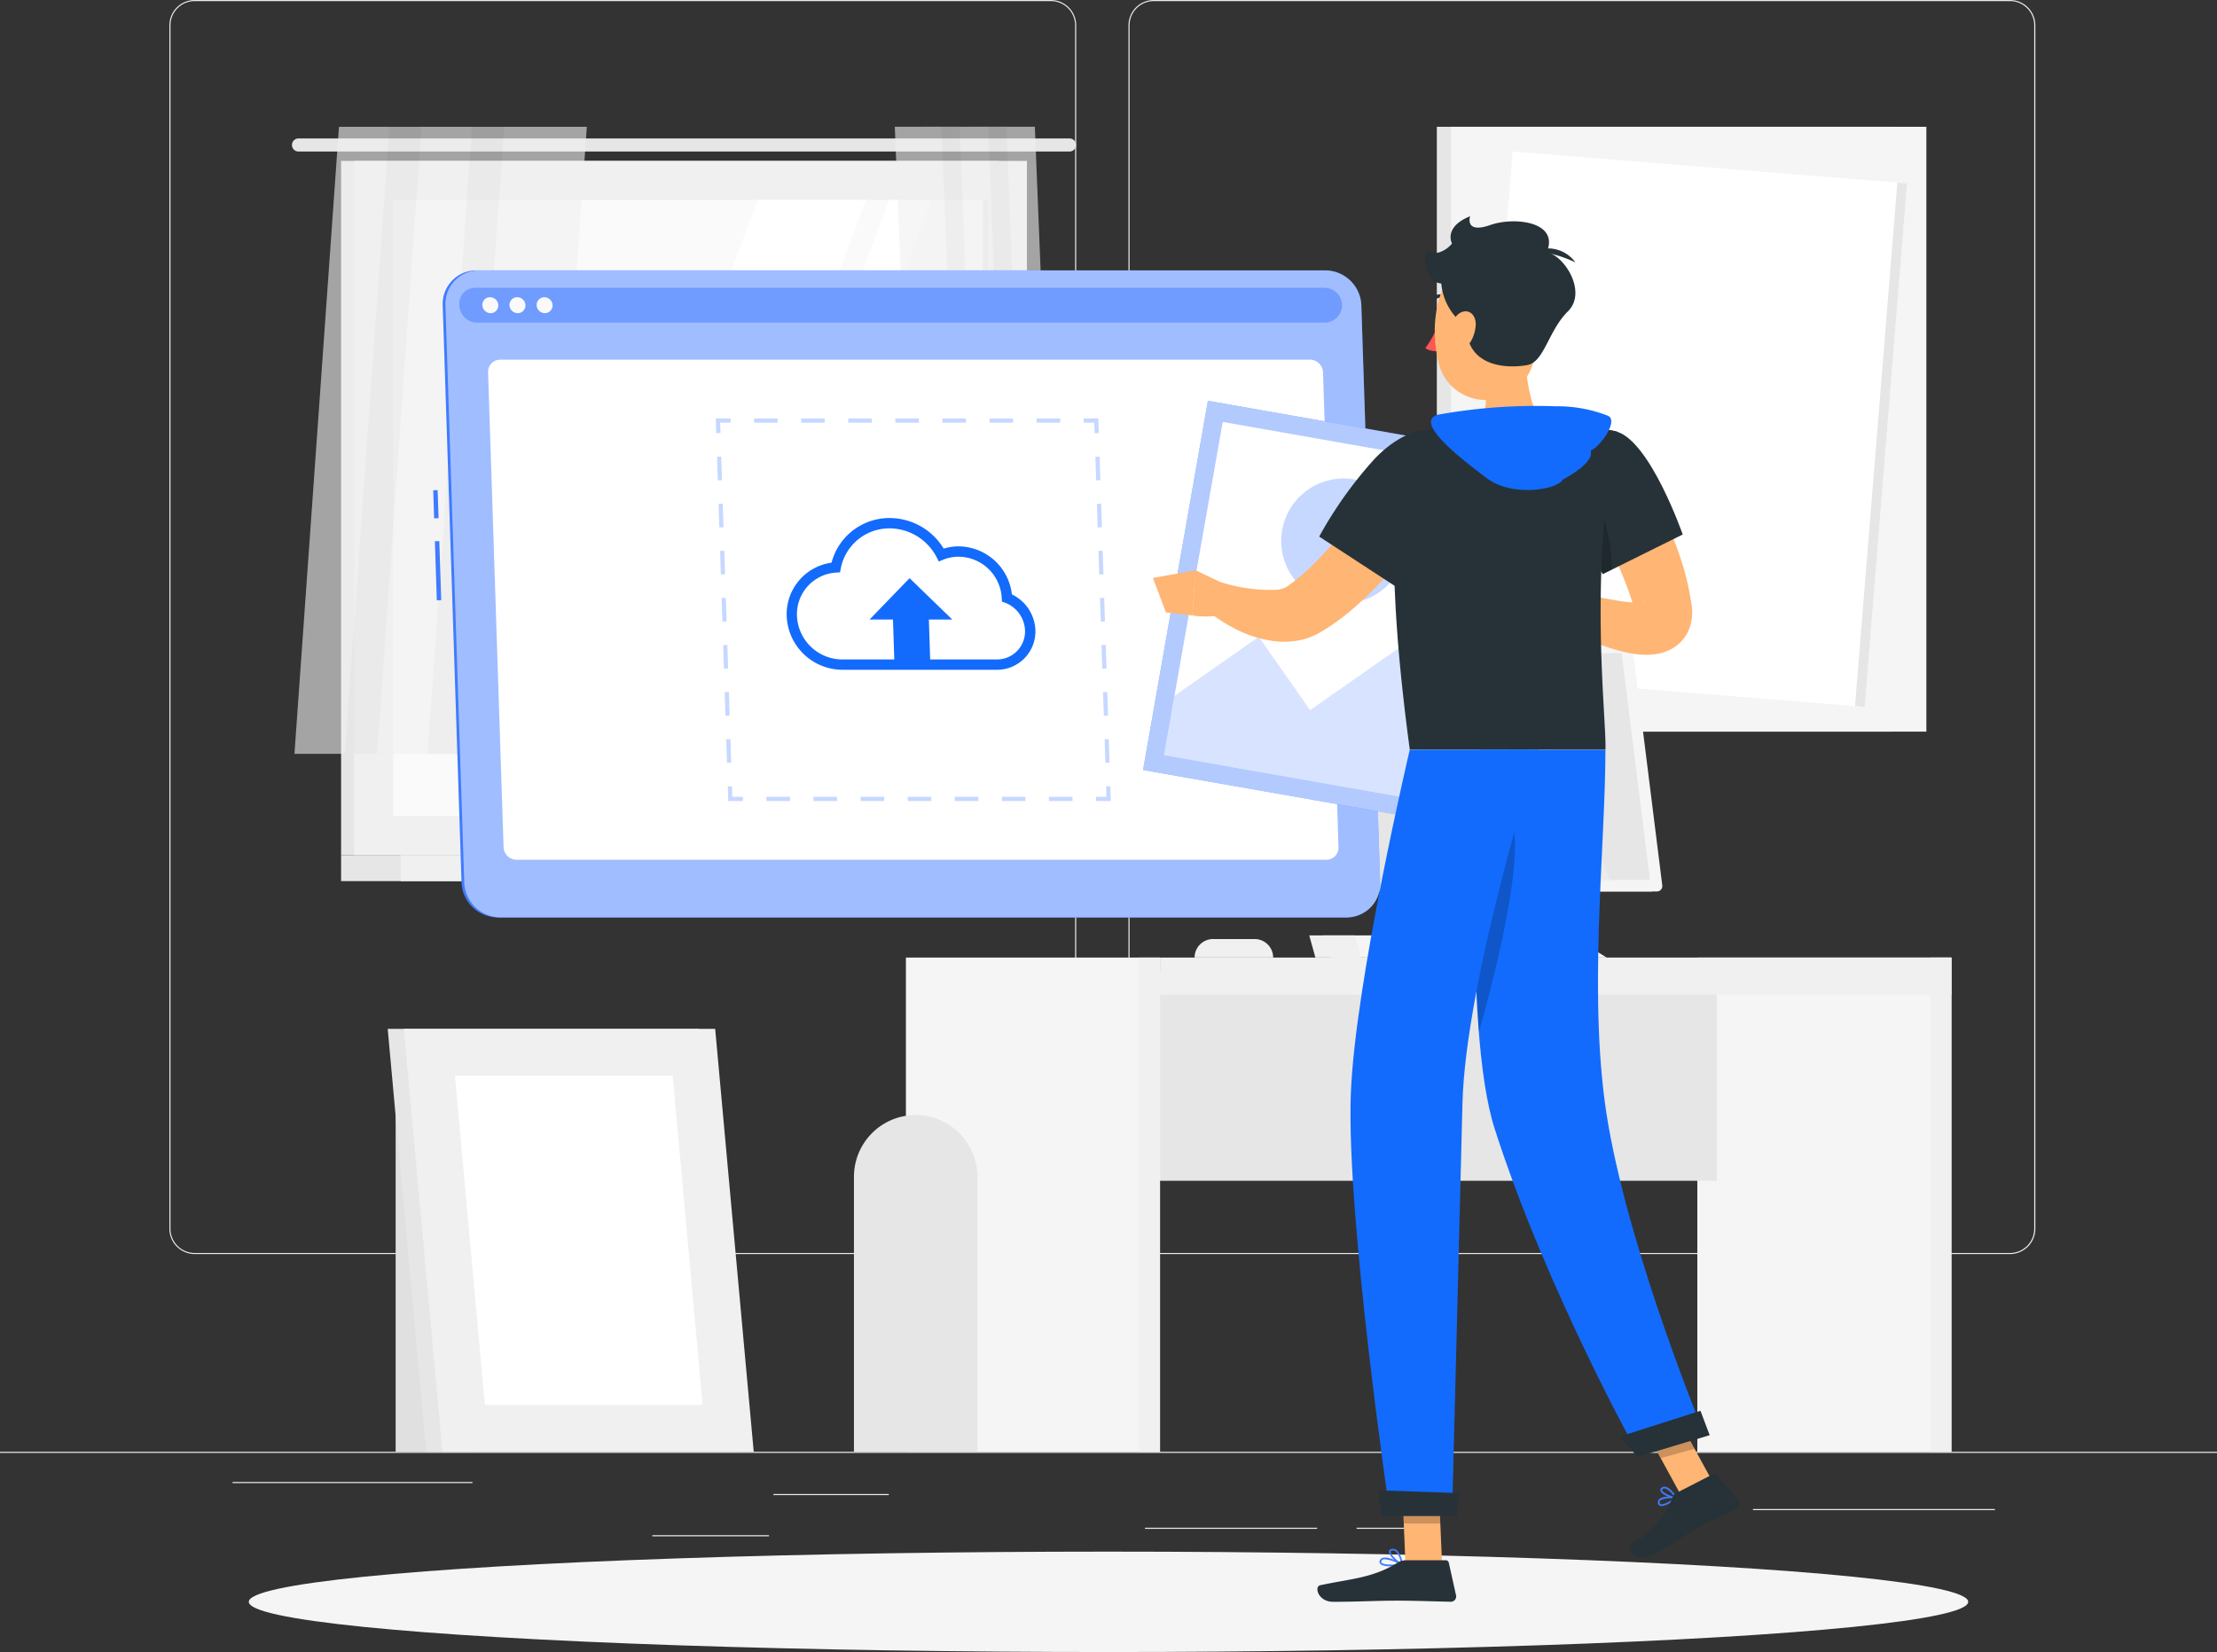 <svg xmlns="http://www.w3.org/2000/svg" width="192.267" height="143.28" viewBox="0 0 192.267 143.28">
  <rect x="0" y="0" width="192.267" height="143.28" fill="#333333" stroke="none"/>
  <g id="Group_32" data-name="Group 32" transform="translate(0 -54.953)">
    <g id="Background_Complete" data-name="Background Complete" transform="translate(0 54.953)">
      <g id="Group_3" data-name="Group 3">
        <g id="Group_1" data-name="Group 1">
          <rect id="Rectangle_1" data-name="Rectangle 1" width="192.267" height="0.096" transform="translate(0 125.914)" fill="#ebebeb"/>
          <path id="Path_1" data-name="Path 1" d="M114.655,163.717H40.4a2.2,2.2,0,0,1-2.195-2.195V57.148A2.2,2.2,0,0,1,40.4,54.953h74.253a2.2,2.2,0,0,1,2.195,2.195V161.522A2.2,2.2,0,0,1,114.655,163.717ZM40.4,55.049a2.1,2.1,0,0,0-2.1,2.1V161.522a2.1,2.1,0,0,0,2.1,2.1h74.253a2.1,2.1,0,0,0,2.1-2.1V57.148a2.1,2.1,0,0,0-2.1-2.1Z" transform="translate(-23.515 -54.953)" fill="#ebebeb"/>
          <path id="Path_2" data-name="Path 2" d="M330.952,163.717H256.7a2.2,2.2,0,0,1-2.195-2.195V57.148a2.2,2.2,0,0,1,2.195-2.195h74.253a2.2,2.2,0,0,1,2.2,2.195V161.522A2.2,2.2,0,0,1,330.952,163.717ZM256.7,55.049a2.1,2.1,0,0,0-2.1,2.1V161.522a2.1,2.1,0,0,0,2.1,2.1h74.253a2.1,2.1,0,0,0,2.1-2.1V57.148a2.1,2.1,0,0,0-2.1-2.1Z" transform="translate(-156.639 -54.953)" fill="#ebebeb"/>
        </g>
        <g id="Group_2" data-name="Group 2" transform="translate(20.172 128.532)">
          <rect id="Rectangle_2" data-name="Rectangle 2" width="9.997" height="0.096" transform="translate(46.905 1.043)" fill="#ebebeb"/>
          <rect id="Rectangle_3" data-name="Rectangle 3" width="20.804" height="0.096" fill="#ebebeb"/>
          <rect id="Rectangle_4" data-name="Rectangle 4" width="10.12" height="0.096" transform="translate(36.4 4.614)" fill="#ebebeb"/>
          <rect id="Rectangle_5" data-name="Rectangle 5" width="14.932" height="0.096" transform="translate(79.125 3.968)" fill="#ebebeb"/>
          <rect id="Rectangle_6" data-name="Rectangle 6" width="4.112" height="0.096" transform="translate(97.48 3.968)" fill="#ebebeb"/>
          <rect id="Rectangle_7" data-name="Rectangle 7" width="20.978" height="0.096" transform="translate(131.851 2.345)" fill="#ebebeb"/>
        </g>
      </g>
      <g id="Group_15" data-name="Group 15" transform="translate(25.32 10.996)">
        <g id="Group_7" data-name="Group 7">
          <g id="Group_4" data-name="Group 4" transform="translate(0 1.013)">
            <rect id="Rectangle_8" data-name="Rectangle 8" width="57.059" height="60.211" transform="translate(4.26 1.949)" fill="#e6e6e6"/>
            <path id="Path_3" data-name="Path 3" d="M133.278,86.183H66.411a.566.566,0,0,0-.566.566h0a.566.566,0,0,0,.566.566h66.867a.566.566,0,0,0,.566-.566h0A.566.566,0,0,0,133.278,86.183Z" transform="translate(-65.845 -86.183)" fill="#e6e6e6"/>
            <rect id="Rectangle_9" data-name="Rectangle 9" width="58.348" height="60.211" transform="translate(5.391 1.949)" fill="#f0f0f0"/>
            <rect id="Rectangle_10" data-name="Rectangle 10" width="57.059" height="2.25" transform="translate(4.26 62.16)" fill="#e6e6e6"/>
            <rect id="Rectangle_11" data-name="Rectangle 11" width="58.348" height="2.25" transform="translate(9.425 62.16)" fill="#f0f0f0"/>
            <rect id="Rectangle_12" data-name="Rectangle 12" width="53.432" height="51.569" transform="translate(60.35 5.338) rotate(90)" fill="#fafafa"/>
            <path id="Path_4" data-name="Path 4" d="M119.124,153.5l19.894-53.432h9.391L128.515,153.5Z" transform="translate(-98.636 -94.727)" fill="#fff"/>
            <path id="Path_5" data-name="Path 5" d="M148.792,153.5l19.894-53.432h3.661L152.454,153.5Z" transform="translate(-116.896 -94.727)" fill="#fff"/>
            <rect id="Rectangle_13" data-name="Rectangle 13" width="53.432" height="0.43" transform="translate(60.35 5.338) rotate(90)" fill="#e6e6e6"/>
          </g>
          <g id="Group_5" data-name="Group 5" transform="translate(0.216)" opacity="0.6">
            <path id="Path_6" data-name="Path 6" d="M73.572,137.933H66.407l3.862-54.386h7.165Z" transform="translate(-66.407 -83.547)" fill="#f0f0f0"/>
            <path id="Path_7" data-name="Path 7" d="M83.364,137.933H77.782l3.862-54.386h5.582Z" transform="translate(-73.408 -83.547)" fill="#e6e6e6"/>
            <path id="Path_8" data-name="Path 8" d="M92.2,137.933H85.04L88.9,83.547h7.165Z" transform="translate(-77.875 -83.547)" fill="#f0f0f0"/>
            <path id="Path_9" data-name="Path 9" d="M102,137.933H96.414l3.862-54.386h5.582Z" transform="translate(-84.875 -83.547)" fill="#e6e6e6"/>
            <path id="Path_10" data-name="Path 10" d="M110.837,137.933h-7.165l3.862-54.386H114.7Z" transform="translate(-89.343 -83.547)" fill="#f0f0f0"/>
          </g>
          <g id="Group_6" data-name="Group 6" transform="translate(52.278 0)" opacity="0.6">
            <path id="Path_11" data-name="Path 11" d="M225.039,137.933h4.049l-2.182-54.386h-4.049Z" transform="translate(-214.758 -83.548)" fill="#f0f0f0"/>
            <path id="Path_12" data-name="Path 12" d="M220.937,137.933h3.155l-2.182-54.386h-3.155Z" transform="translate(-212.234 -83.548)" fill="#e6e6e6"/>
            <path id="Path_13" data-name="Path 13" d="M214.509,137.933h4.049l-2.182-54.386h-4.049Z" transform="translate(-208.278 -83.548)" fill="#f0f0f0"/>
            <path id="Path_14" data-name="Path 14" d="M210.407,137.933h3.155l-2.182-54.386h-3.155Z" transform="translate(-205.753 -83.548)" fill="#e6e6e6"/>
            <path id="Path_15" data-name="Path 15" d="M203.979,137.933h4.049l-2.182-54.386H201.8Z" transform="translate(-201.797 -83.548)" fill="#f0f0f0"/>
          </g>
        </g>
        <g id="Group_9" data-name="Group 9" transform="translate(99.288)">
          <g id="Group_8" data-name="Group 8">
            <rect id="Rectangle_14" data-name="Rectangle 14" width="39.456" height="52.458" fill="#e6e6e6"/>
            <rect id="Rectangle_15" data-name="Rectangle 15" width="41.222" height="52.458" transform="translate(1.232)" fill="#f5f5f5"/>
            <rect id="Rectangle_16" data-name="Rectangle 16" width="45.552" height="34.316" transform="translate(2.904 47.55) rotate(-85.379)" fill="#fff"/>
            <rect id="Rectangle_17" data-name="Rectangle 17" width="45.552" height="0.845" transform="translate(36.266 50.246) rotate(-85.378)" fill="#e6e6e6"/>
          </g>
        </g>
        <g id="Group_13" data-name="Group 13" transform="translate(48.738 44.652)">
          <g id="Group_10" data-name="Group 10" transform="translate(0 27.401)">
            <rect id="Rectangle_18" data-name="Rectangle 18" width="22.037" height="42.865" transform="translate(73.14)" fill="#f5f5f5"/>
            <rect id="Rectangle_19" data-name="Rectangle 19" width="1.817" height="42.865" transform="translate(93.36)" fill="#f0f0f0"/>
            <rect id="Rectangle_20" data-name="Rectangle 20" width="50.742" height="18.137" transform="translate(74.839 19.36) rotate(180)" fill="#e6e6e6"/>
            <rect id="Rectangle_21" data-name="Rectangle 21" width="68.635" height="3.215" transform="translate(95.177 3.215) rotate(180)" fill="#f0f0f0"/>
            <rect id="Rectangle_22" data-name="Rectangle 22" width="22.037" height="42.865" transform="translate(4.506)" fill="#f5f5f5"/>
            <path id="Rectangle_23" data-name="Rectangle 23" d="M5.353,0h0a5.353,5.353,0,0,1,5.353,5.353V29.207a0,0,0,0,1,0,0H0a0,0,0,0,1,0,0V5.353A5.353,5.353,0,0,1,5.353,0Z" transform="translate(0 13.658)" fill="#e6e6e6"/>
            <rect id="Rectangle_24" data-name="Rectangle 24" width="1.817" height="42.865" transform="translate(24.726)" fill="#f0f0f0"/>
          </g>
          <g id="Group_11" data-name="Group 11" transform="translate(32.449)">
            <path id="Path_16" data-name="Path 16" d="M318.511,256.115h-4.754l1.157-9.253h4.755Z" transform="translate(-299.613 -228.714)" fill="#f0f0f0"/>
            <path id="Path_17" data-name="Path 17" d="M321.245,256.115h-4.755l1.157-9.253H322.4Z" transform="translate(-301.295 -228.714)" fill="#f5f5f5"/>
            <path id="Path_18" data-name="Path 18" d="M322.749,251.489h-4.754l.578-4.627h4.755Z" transform="translate(-302.221 -228.714)" fill="#f0f0f0"/>
            <path id="Path_19" data-name="Path 19" d="M280.033,221.334h33.631a.466.466,0,0,0,.463-.524l-2.592-20.734a.466.466,0,0,0-.463-.408H277.441a.466.466,0,0,0-.463.524l2.592,20.734A.466.466,0,0,0,280.033,221.334Z" transform="translate(-276.975 -199.667)" fill="#f0f0f0"/>
            <path id="Path_20" data-name="Path 20" d="M281.332,221.334h33.631a.466.466,0,0,0,.463-.524l-2.592-20.734a.466.466,0,0,0-.463-.408H278.74a.466.466,0,0,0-.463.524l2.592,20.734A.466.466,0,0,0,281.332,221.334Z" transform="translate(-277.774 -199.667)" fill="#f5f5f5"/>
            <path id="Path_21" data-name="Path 21" d="M316.082,221.787l-2.426-19.407a.13.13,0,0,0-.129-.115H281.232a.13.13,0,0,0-.129.147l2.426,19.407a.13.13,0,0,0,.129.114h32.294A.131.131,0,0,0,316.082,221.787Z" transform="translate(-279.515 -201.266)" fill="#e6e6e6"/>
            <path id="Path_22" data-name="Path 22" d="M337.464,221.935l-8.536-19.668h-7.485l8.537,19.668Z" transform="translate(-304.343 -201.267)" fill="#ebebeb"/>
            <path id="Path_23" data-name="Path 23" d="M321.914,221.935l-8.537-19.668h-2.7l8.537,19.668Z" transform="translate(-297.719 -201.267)" fill="#ebebeb"/>
            <path id="Rectangle_25" data-name="Rectangle 25" d="M0,0H7.744a0,0,0,0,1,0,0V0a.867.867,0,0,1-.867.867H.867A.867.867,0,0,1,0,0V0A0,0,0,0,1,0,0Z" transform="translate(24.277 27.402) rotate(-180)" fill="#f5f5f5"/>
            <path id="Rectangle_26" data-name="Rectangle 26" d="M0,0H5.253a0,0,0,0,1,0,0V0a.867.867,0,0,1-.867.867H.867A.867.867,0,0,1,0,0V0A0,0,0,0,1,0,0Z" transform="translate(17.429 27.402) rotate(180)" fill="#f0f0f0"/>
          </g>
          <g id="Group_12" data-name="Group 12" transform="translate(39.485 25.48)">
            <path id="Path_24" data-name="Path 24" d="M323.006,267.852H299.063l-.647-1.922H319.89Z" transform="translate(-297.207 -265.93)" fill="#f5f5f5"/>
            <path id="Path_25" data-name="Path 25" d="M299.763,267.852h-3.956l-.535-1.922h3.956Z" transform="translate(-295.272 -265.93)" fill="#f0f0f0"/>
          </g>
          <path id="Rectangle_27" data-name="Rectangle 27" d="M0,0H6.815a0,0,0,0,1,0,0V0A1.607,1.607,0,0,1,5.207,1.607h-3.6A1.607,1.607,0,0,1,0,0V0A0,0,0,0,1,0,0Z" transform="translate(36.356 27.401) rotate(-180)" fill="#f0f0f0"/>
        </g>
        <g id="Group_14" data-name="Group 14" transform="translate(8.303 78.234)">
          <rect id="Rectangle_28" data-name="Rectangle 28" width="6.679" height="31.044" transform="translate(7.368 36.684) rotate(180)" fill="#e0e0e0"/>
          <path id="Path_26" data-name="Path 26" d="M117.779,323.684h-27L87.437,287h27Z" transform="translate(-87.437 -287)" fill="#e6e6e6"/>
          <path id="Path_27" data-name="Path 27" d="M121.417,323.684h-27L91.074,287h27Z" transform="translate(-89.675 -287)" fill="#f0f0f0"/>
          <path id="Path_28" data-name="Path 28" d="M105.195,326.122l-2.6-28.562h18.882l2.6,28.562Z" transform="translate(-96.766 -293.499)" fill="#fff"/>
        </g>
      </g>
    </g>
    <g id="Shadow" transform="translate(21.577 189.525)">
      <ellipse id="_Path_" data-name="&lt;Path&gt;" cx="74.557" cy="4.354" rx="74.557" ry="4.354" fill="#f5f5f5"/>
    </g>
    <g id="Upload_Window" data-name="Upload Window" transform="translate(37.57 78.403)">
      <g id="Group_23" data-name="Group 23" transform="translate(0)">
        <g id="Group_21" data-name="Group 21">
          <g id="Group_20" data-name="Group 20">
            <rect id="Rectangle_29" data-name="Rectangle 29" width="0.385" height="5.126" transform="translate(0.144 23.491) rotate(-1.872)" fill="#407bff"/>
            <rect id="Rectangle_30" data-name="Rectangle 30" width="0.385" height="2.436" transform="translate(0 19.071) rotate(-1.872)" fill="#407bff"/>
            <path id="Path_31" data-name="Path 31" d="M104.592,172.052h73.393a2.911,2.911,0,0,0,2.92-3.018l-1.634-50.08a3.149,3.149,0,0,0-3.117-3.018H102.761a2.911,2.911,0,0,0-2.92,3.018l1.634,50.08A3.15,3.15,0,0,0,104.592,172.052Z" transform="translate(-99.019 -115.936)" fill="#407bff"/>
            <g id="Group_18" data-name="Group 18" transform="translate(1.057)">
              <g id="Group_17" data-name="Group 17">
                <path id="Path_32" data-name="Path 32" d="M105.2,172.052H178.6a2.911,2.911,0,0,0,2.92-3.018l-1.634-50.08a3.149,3.149,0,0,0-3.117-3.018H103.373a2.911,2.911,0,0,0-2.92,3.018l1.634,50.08A3.149,3.149,0,0,0,105.2,172.052Z" transform="translate(-100.452 -115.936)" fill="#407bff"/>
                <path id="Path_33" data-name="Path 33" d="M105.2,172.052H178.6a2.911,2.911,0,0,0,2.92-3.018l-1.634-50.08a3.149,3.149,0,0,0-3.117-3.018H103.373a2.911,2.911,0,0,0-2.92,3.018l1.634,50.08A3.149,3.149,0,0,0,105.2,172.052Z" transform="translate(-100.452 -115.936)" fill="#fff" opacity="0.5"/>
              </g>
              <path id="Path_34" data-name="Path 34" d="M178.511,119.861H105.118q-.125,0-.246.01c-1.882.155-1.611,3.008.282,3.008h73.518a1.507,1.507,0,0,0,.086-3.008Q178.636,119.861,178.511,119.861Z" transform="translate(-102.383 -118.352)" fill="#407bff" opacity="0.5"/>
              <path id="Path_35" data-name="Path 35" d="M110.165,122.678a.665.665,0,0,1-.669.692.72.72,0,0,1-.714-.692.666.666,0,0,1,.669-.692A.72.72,0,0,1,110.165,122.678Z" transform="translate(-105.578 -119.66)" fill="#fafafa"/>
              <path id="Path_36" data-name="Path 36" d="M116.286,122.678a.666.666,0,0,1-.669.692.72.72,0,0,1-.714-.692.666.666,0,0,1,.669-.692A.72.72,0,0,1,116.286,122.678Z" transform="translate(-109.345 -119.66)" fill="#fafafa"/>
              <ellipse id="Ellipse_1" data-name="Ellipse 1" cx="0.681" cy="0.703" rx="0.681" ry="0.703" transform="matrix(0.701, -0.713, 0.713, 0.701, 7.624, 3.011)" fill="#fafafa"/>
            </g>
            <path id="Path_37" data-name="Path 37" d="M112.551,179.451h70.221a1.052,1.052,0,0,0,1.059-1.094l-1.344-41.184a1.138,1.138,0,0,0-1.13-1.094H111.135a1.052,1.052,0,0,0-1.058,1.094l1.344,41.184A1.139,1.139,0,0,0,112.551,179.451Z" transform="translate(-105.319 -128.333)" fill="#fff"/>
            <g id="Group_19" data-name="Group 19" transform="translate(24.504 12.842)" opacity="0.3">
              <path id="Path_38" data-name="Path 38" d="M248.475,233.565h-1.282V233.2h.905l-.029-.9.364-.012Z" transform="translate(-214.214 -200.386)" fill="#407bff"/>
              <path id="Path_39" data-name="Path 39" d="M199.4,235.033h-2.042v-.365H199.4Zm-4.083,0h-2.042v-.365h2.042Zm-4.084,0H189.19v-.365h2.042Zm-4.084,0h-2.041v-.365h2.041Zm-4.083,0h-2.042v-.365h2.042Zm-4.084,0H176.94v-.365h2.041Zm-4.083,0h-2.042v-.365H174.9Z" transform="translate(-168.461 -201.854)" fill="#407bff"/>
              <path id="Path_40" data-name="Path 40" d="M165.447,233.565h-1.27l-.041-1.27.364-.012.03.917h.917Z" transform="translate(-163.094 -200.386)" fill="#407bff"/>
              <path id="Path_41" data-name="Path 41" d="M162.577,184.5l-.067-2.042.364-.012.067,2.042Zm-.133-4.084-.067-2.042.365-.012.067,2.042Zm-.133-4.084-.067-2.042.364-.012.067,2.042Zm-.133-4.084-.067-2.042.364-.012.067,2.042Zm-.133-4.084-.067-2.042.365-.012.067,2.042Zm-.133-4.084-.066-2.042.364-.012.067,2.042ZM161.778,160l-.067-2.042.364-.012.067,2.041Z" transform="translate(-161.602 -154.633)" fill="#407bff"/>
              <path id="Path_42" data-name="Path 42" d="M161.47,150.614l-.042-1.281h1.282v.365h-.9l.029.9Z" transform="translate(-161.428 -149.333)" fill="#407bff"/>
              <path id="Path_43" data-name="Path 43" d="M196.615,149.7h-2.042v-.365h2.042Zm-4.083,0H190.49v-.365h2.042Zm-4.084,0h-2.042v-.365h2.042Zm-4.084,0h-2.041v-.365h2.041Zm-4.083,0h-2.042v-.365h2.042Zm-4.083,0h-2.042v-.365H176.2Zm-4.084,0h-2.042v-.365h2.042Z" transform="translate(-166.748 -149.333)" fill="#407bff"/>
              <path id="Path_44" data-name="Path 44" d="M245.356,150.614l-.03-.917h-.917v-.365h1.27l.041,1.27Z" transform="translate(-212.499 -149.333)" fill="#407bff"/>
              <path id="Path_45" data-name="Path 45" d="M247.912,184.5l-.067-2.042.364-.012.067,2.042Zm-.133-4.084-.067-2.042.365-.012.066,2.042Zm-.133-4.084-.067-2.042.364-.012.067,2.042Zm-.133-4.084-.067-2.042.364-.012.067,2.042Zm-.133-4.084-.067-2.042.364-.012.067,2.042Zm-.133-4.084-.066-2.042.364-.012.067,2.042ZM247.113,160l-.067-2.042.364-.012.067,2.042Z" transform="translate(-214.123 -154.633)" fill="#407bff"/>
            </g>
          </g>
        </g>
        <g id="Group_22" data-name="Group 22" transform="translate(30.649 21.478)">
          <path id="Path_46" data-name="Path 46" d="M195.641,184.951H182.217a4.847,4.847,0,0,1-4.8-4.652,4.506,4.506,0,0,1,3.888-4.636,5.186,5.186,0,0,1,5.026-3.872,5.505,5.505,0,0,1,4.7,2.651,4.435,4.435,0,0,1,1.3-.194,4.69,4.69,0,0,1,4.614,4.165,3.588,3.588,0,0,1,2.038,3.085,3.324,3.324,0,0,1-3.341,3.454Zm-9.315-12.264a4.285,4.285,0,0,0-4.219,3.472l-.065.342-.347.022a3.615,3.615,0,0,0-3.388,3.747,3.943,3.943,0,0,0,3.909,3.785h13.424a2.428,2.428,0,0,0,2.445-2.528,2.681,2.681,0,0,0-1.727-2.39l-.278-.1-.013-.3a3.78,3.78,0,0,0-3.739-3.592,3.518,3.518,0,0,0-1.339.261l-.378.155-.189-.363A4.622,4.622,0,0,0,186.326,172.686Z" transform="translate(-177.41 -171.79)" fill="#126bfc"/>
          <path id="Path_47" data-name="Path 47" d="M203.284,188.941l-3.7-3.586-3.469,3.586h2.03l.121,3.707h3.112l-.121-3.707Z" transform="translate(-188.921 -180.139)" fill="#126bfc"/>
        </g>
      </g>
    </g>
    <g id="Character" transform="translate(99.115 73.706)">
      <g id="Group_31" data-name="Group 31" transform="translate(0)">
        <path id="Path_48" data-name="Path 48" d="M355.121,156.8c.356.51.639.941.933,1.418s.568.939.836,1.418c.539.955,1.04,1.932,1.5,2.939a31.719,31.719,0,0,1,1.246,3.107,24.139,24.139,0,0,1,.9,3.327l.149.877.018.11.021.14c.015.135.032.25.038.4a4.116,4.116,0,0,1,0,.453l-.018.243-.041.268a3.909,3.909,0,0,1-.146.561,3.591,3.591,0,0,1-.271.585,3.278,3.278,0,0,1-.849.971,3.831,3.831,0,0,1-1.734.738,5.672,5.672,0,0,1-1.254.063,7.718,7.718,0,0,1-1.021-.121,14.583,14.583,0,0,1-1.758-.451,24.129,24.129,0,0,1-3.092-1.268,27.772,27.772,0,0,1-2.85-1.591l1.106-2.454a58.785,58.785,0,0,0,5.8,1.254,10.066,10.066,0,0,0,1.3.11,2.123,2.123,0,0,0,.826-.092c.023-.018-.063-.045-.319.124a1.38,1.38,0,0,0-.35.381,1.3,1.3,0,0,0-.111.231,1.245,1.245,0,0,0-.058.182l-.023.123a.572.572,0,0,1-.009.064c0,.02-.009.008-.009.014a.381.381,0,0,1-.015-.051l-.022-.081-.173-.646a30.806,30.806,0,0,0-2.16-5.226c-.434-.868-.91-1.724-1.4-2.575-.242-.426-.495-.847-.744-1.265s-.517-.856-.742-1.207Z" transform="translate(-313.133 -136.391)" fill="#ffb573"/>
        <path id="Path_49" data-name="Path 49" d="M346.461,185.15l-1.667-1.663-1.659,3.7a3.692,3.692,0,0,0,2.968.236Z" transform="translate(-310.303 -152.815)" fill="#ffb573"/>
        <path id="Path_50" data-name="Path 50" d="M339.071,180.044l-1.228,3.12,2.035,1.9,1.659-3.7Z" transform="translate(-307.045 -150.696)" fill="#ffb573"/>
        <g id="Group_25" data-name="Group 25" transform="translate(0 16.009)">
          <g id="Group_24" data-name="Group 24" transform="translate(0 0)">
            <rect id="Rectangle_31" data-name="Rectangle 31" width="32.509" height="32.509" transform="matrix(0.985, 0.173, -0.173, 0.985, 5.64, 0)" fill="#407bff"/>
            <rect id="Rectangle_32" data-name="Rectangle 32" width="32.509" height="32.509" transform="matrix(0.985, 0.173, -0.173, 0.985, 5.64, 0)" fill="#fff" opacity="0.6"/>
          </g>
          <rect id="Rectangle_33" data-name="Rectangle 33" width="29.345" height="29.345" transform="translate(6.924 1.832) rotate(9.991)" fill="#fff"/>
          <circle id="Ellipse_2" data-name="Ellipse 2" cx="5.417" cy="5.417" r="5.417" transform="matrix(0.819, -0.574, 0.574, 0.819, 9.868, 10.826)" fill="#407bff" opacity="0.3"/>
          <path id="Path_51" data-name="Path 51" d="M284.88,197.481l-9.687,6.781-4.455-6.36-7.309,5.119-.907,5.147,28.9,5.091.907-5.147Z" transform="translate(-260.689 -177.436)" fill="#407bff" opacity="0.2"/>
        </g>
        <path id="Path_52" data-name="Path 52" d="M323.824,125.783c.005.256-.126.466-.293.47s-.307-.2-.313-.457.126-.466.293-.47S323.819,125.527,323.824,125.783Z" transform="translate(-298.045 -117.018)" fill="#263238"/>
        <path id="Path_53" data-name="Path 53" d="M322.645,127.725a9.162,9.162,0,0,1-1.177,2.213,1.475,1.475,0,0,0,1.227.2Z" transform="translate(-296.968 -118.495)" fill="#ff5652"/>
        <path id="Path_54" data-name="Path 54" d="M324.91,121.883a.15.15,0,0,1-.111-.024,1.19,1.19,0,0,0-1.073-.173.15.15,0,0,1-.113-.278,1.493,1.493,0,0,1,1.356.2.15.15,0,0,1-.059.272Z" transform="translate(-298.23 -114.558)" fill="#263238"/>
        <path id="Path_55" data-name="Path 55" d="M334.575,129.052c-.162,2.359.023,7.126,1.828,8.46,0,0-.442,1.925-4.721,2.462-4.705.591-2.542-2.053-2.542-2.053,2.491-.936,2.185-2.832,1.513-4.566Z" transform="translate(-301.384 -119.312)" fill="#ffb573"/>
        <path id="Path_56" data-name="Path 56" d="M374.089,393.3l-.03-.012a.306.306,0,0,1-.16-.318.35.35,0,0,1,.13-.264c.362-.308,1.416-.173,1.461-.167a.075.075,0,0,1,.039.131C375.282,392.88,374.468,393.429,374.089,393.3Zm1.2-.631a2.044,2.044,0,0,0-1.163.151.2.2,0,0,0-.077.153c0,.141.055.169.075.178C374.327,393.248,374.9,392.954,375.289,392.668Z" transform="translate(-329.237 -281.457)" fill="#407bff"/>
        <path id="Path_57" data-name="Path 57" d="M375.29,391.2c-.37-.128-.761-.345-.826-.568a.246.246,0,0,1,.123-.285.409.409,0,0,1,.329-.06c.464.1.95.881.97.914a.075.075,0,0,1-.066.115A1.95,1.95,0,0,1,375.29,391.2Zm-.354-.751a.458.458,0,0,0-.052-.014.261.261,0,0,0-.213.037c-.082.055-.069.1-.063.118.06.2.659.487,1.062.559A1.989,1.989,0,0,0,374.935,390.451Z" transform="translate(-329.578 -280.088)" fill="#407bff"/>
        <path id="Path_58" data-name="Path 58" d="M312.1,407.014c-.407,0-.8-.056-.932-.239a.284.284,0,0,1,.006-.328.373.373,0,0,1,.238-.176c.528-.144,1.637.488,1.684.515a.075.075,0,0,1-.023.138A5.52,5.52,0,0,1,312.1,407.014Zm-.5-.616a.552.552,0,0,0-.145.017.226.226,0,0,0-.147.105c-.053.093-.034.139-.015.166.148.2.95.209,1.539.126A3.4,3.4,0,0,0,311.6,406.4Z" transform="translate(-290.598 -289.918)" fill="#407bff"/>
        <path id="Path_59" data-name="Path 59" d="M314.372,405.711a.073.073,0,0,1-.031-.007c-.383-.172-1.141-.858-1.083-1.217.013-.084.073-.189.28-.21a.555.555,0,0,1,.417.129,2.146,2.146,0,0,1,.493,1.222.075.075,0,0,1-.075.082Zm-.774-1.286-.045,0c-.135.014-.144.067-.147.085-.035.215.481.754.871.989a1.764,1.764,0,0,0-.419-.978A.4.4,0,0,0,313.6,404.425Z" transform="translate(-291.913 -288.702)" fill="#407bff"/>
        <path id="Path_60" data-name="Path 60" d="M319.649,396.055h-3.172l-.316-7.347h3.172Z" transform="translate(-293.701 -279.122)" fill="#ffb573"/>
        <path id="Path_61" data-name="Path 61" d="M376.184,379.367l-2.942.808-3.766-6.888,2.942-.808Z" transform="translate(-326.515 -269.132)" fill="#ffb573"/>
        <path id="Path_62" data-name="Path 62" d="M371.62,389.009l3.173-1.624a.277.277,0,0,1,.339.07l1.842,2.225a.466.466,0,0,1-.157.714c-1.117.548-1.689.758-3.084,1.472-.859.44-3.412,2.338-4.7,2.674-1.26.328-1.789-.894-1.292-1.147a7.262,7.262,0,0,0,3.508-3.976A.769.769,0,0,1,371.62,389.009Z" transform="translate(-325.334 -278.289)" fill="#263238"/>
        <path id="Path_63" data-name="Path 63" d="M304.773,406.859h3.465a.276.276,0,0,1,.27.216l.627,2.82a.461.461,0,0,1-.456.564c-1.25-.021-3.055-.095-4.626-.095-1.837,0-3.423.1-5.577.1-1.3,0-1.664-1.317-1.119-1.436,2.482-.543,4.508-.6,6.653-1.923A1.467,1.467,0,0,1,304.773,406.859Z" transform="translate(-281.977 -290.293)" fill="#263238"/>
        <path id="Path_64" data-name="Path 64" d="M351.875,157.4c.331.853.695,1.683,1.062,2.463.633,1.348,1.263,2.525,1.721,3.339.408.733.675,1.166.675,1.166l6.93-3.437s-2.792-8.026-5.706-8.919C353.569,151.105,350.379,153.575,351.875,157.4Z" transform="translate(-315.447 -133.328)" fill="#263238"/>
        <path id="Path_65" data-name="Path 65" d="M358.325,168.39a5.555,5.555,0,0,0-1.341,3.041c.4.773.759,1.443,1.052,1.966.408.733.674,1.167.674,1.167l.795-.395A15.294,15.294,0,0,0,358.325,168.39Z" transform="translate(-318.827 -143.523)" opacity="0.2"/>
        <path id="Path_66" data-name="Path 66" d="M314.379,161.5c0,1.08.026,2.267.087,3.576.155,3.558.544,7.993,1.287,13.5H332.72c.117-2.6-1.52-15.313.993-27.586a44.426,44.426,0,0,0-5.683-.717,62.707,62.707,0,0,0-7.212,0,32.329,32.329,0,0,0-4.88.881S314.375,152.929,314.379,161.5Z" transform="translate(-292.605 -132.313)" fill="#263238"/>
        <path id="Path_67" data-name="Path 67" d="M292.594,162.808a15.305,15.305,0,0,1-.844,1.54c-.28.454-.561.889-.856,1.312-.583.849-1.2,1.662-1.837,2.457a35.294,35.294,0,0,1-4.281,4.491,19.429,19.429,0,0,1-2.654,1.964l-.378.221-.1.056-.139.07-.28.134a5.649,5.649,0,0,1-1.131.365,7.18,7.18,0,0,1-2.1.107,10.131,10.131,0,0,1-3.378-1.011,13.318,13.318,0,0,1-1.413-.807,12.12,12.12,0,0,1-1.31-.982l1.362-2.321a14.047,14.047,0,0,0,4.832.644,2.3,2.3,0,0,0,.762-.213,1.427,1.427,0,0,0,.22-.142.5.5,0,0,1,.038-.037l.02-.016.055-.039.233-.164a17.95,17.95,0,0,0,1.87-1.628,39.7,39.7,0,0,0,3.5-4.053c.55-.721,1.083-1.459,1.592-2.2.251-.371.5-.741.731-1.1s.46-.739.581-.974Z" transform="translate(-266.455 -138.653)" fill="#ffb573"/>
        <path id="Path_68" data-name="Path 68" d="M272.113,184.959l-2.926-1.387-.264,3.924s2.274.394,3.478-.494Z" transform="translate(-264.628 -152.867)" fill="#ffb573"/>
        <path id="Path_69" data-name="Path 69" d="M260.018,184.239l1.128,2.991,2.3.266.264-3.924Z" transform="translate(-259.147 -152.867)" fill="#ffb573"/>
        <path id="Path_70" data-name="Path 70" d="M310.468,155.42c-.1,3.031-6.344,10.016-6.344,10.016l-6.6-4.309a35.424,35.424,0,0,1,4.808-6.745C306.432,150.11,310.588,151.781,310.468,155.42Z" transform="translate(-282.233 -133.343)" fill="#263238"/>
        <g id="Group_26" data-name="Group 26" transform="translate(22.46 103.347)">
          <path id="Path_71" data-name="Path 71" d="M316.162,388.714l.162,3.787H319.5l-.162-3.787Z" transform="translate(-316.162 -382.472)" opacity="0.2"/>
          <path id="Path_72" data-name="Path 72" d="M372.42,372.483l-2.943.809,1.943,3.55,2.943-.809Z" transform="translate(-348.976 -372.483)" opacity="0.2"/>
        </g>
        <path id="Path_73" data-name="Path 73" d="M332.575,117.4c-.128,3.146-.042,4.994-1.6,6.64a4.183,4.183,0,0,1-7.06-2c-.734-2.809-.4-7.481,2.647-8.8A4.294,4.294,0,0,1,332.575,117.4Z" transform="translate(-298.274 -109.351)" fill="#ffb573"/>
        <path id="Path_74" data-name="Path 74" d="M325,113.265a5.064,5.064,0,0,1-2.158-3.711c-1.047-.043-1.752-1.773-1.175-3.034.363.812,1.612.214,2.1-.427-.262-.619-.219-1.645,1.576-2.371-.15.523-.072,1.4,1.73.769,2.19-.769,6.036-.256,4.909,2.35,1.542.278,3.54,3.458,1.842,5.134s-2.051,4.373-3.5,4.651S325.087,117,325,113.265Z" transform="translate(-296.964 -103.722)" fill="#263238"/>
        <path id="Path_75" data-name="Path 75" d="M346.163,111.2a2.94,2.94,0,0,1,3.513.987A10.715,10.715,0,0,0,346.163,111.2Z" transform="translate(-312.167 -108.183)" fill="#263238"/>
        <path id="Path_76" data-name="Path 76" d="M329.352,126.34a3.185,3.185,0,0,1-.745,1.9c-.6.7-1.257.292-1.389-.535-.119-.744.049-2,.795-2.4S329.379,125.5,329.352,126.34Z" transform="translate(-300.485 -116.93)" fill="#ffb573"/>
        <g id="Group_27" data-name="Group 27" transform="translate(28.771 46.272)">
          <path id="Path_77" data-name="Path 77" d="M332.967,224.054s-1.5,24.006,1.34,32.858c4.494,14.021,12.506,28.342,12.506,28.342l5.73-1.723s-6.3-15.118-8.374-26.929c-1.862-10.61-.253-23.882-.253-32.548Z" transform="translate(-332.573 -224.054)" fill="#126bfc"/>
        </g>
        <path id="Path_78" data-name="Path 78" d="M332.726,237.593c1.6-.468,2.849-.291,3.174,1.133.846,3.72-1.692,13.528-2.956,18.016A180.967,180.967,0,0,1,332.726,237.593Z" transform="translate(-303.803 -185.973)" opacity="0.2"/>
        <g id="Group_28" data-name="Group 28" transform="translate(41.393 103.602)">
          <path id="Path_79" data-name="Path 79" d="M365.4,375.372c-.024.007,1.5,1.774,1.5,1.774l6.261-1.883-.8-2.118Z" transform="translate(-365.399 -373.145)" fill="#263238"/>
        </g>
        <g id="Group_29" data-name="Group 29" transform="translate(18.005 46.272)">
          <path id="Path_80" data-name="Path 80" d="M309.716,224.054s-4.778,20.254-5.115,29.929c-.378,10.85,3.409,36.442,3.409,36.442h5.374s.662-25.791.9-35.674c.261-10.774,6.585-30.7,6.585-30.7Z" transform="translate(-304.575 -224.054)" fill="#126bfc"/>
        </g>
        <g id="Group_30" data-name="Group 30" transform="translate(20.405 110.502)">
          <path id="Path_81" data-name="Path 81" d="M310.818,391.088c-.025,0,.3,2.231.3,2.231h6.537l.177-1.991Z" transform="translate(-310.817 -391.088)" fill="#263238"/>
        </g>
        <path id="Path_82" data-name="Path 82" d="M323.271,147.266a47.886,47.886,0,0,1,10.294-.742,11.977,11.977,0,0,1,4.53.827c.938.454-.743,2.74-1.519,3.019.315.876-1.435,1.995-2.433,2.526-.4.824-4.331,1.586-6.64-.185C325.729,151.352,321.2,147.985,323.271,147.266Z" transform="translate(-297.749 -130.04)" fill="#126bfc"/>
      </g>
    </g>
  </g>
</svg>
